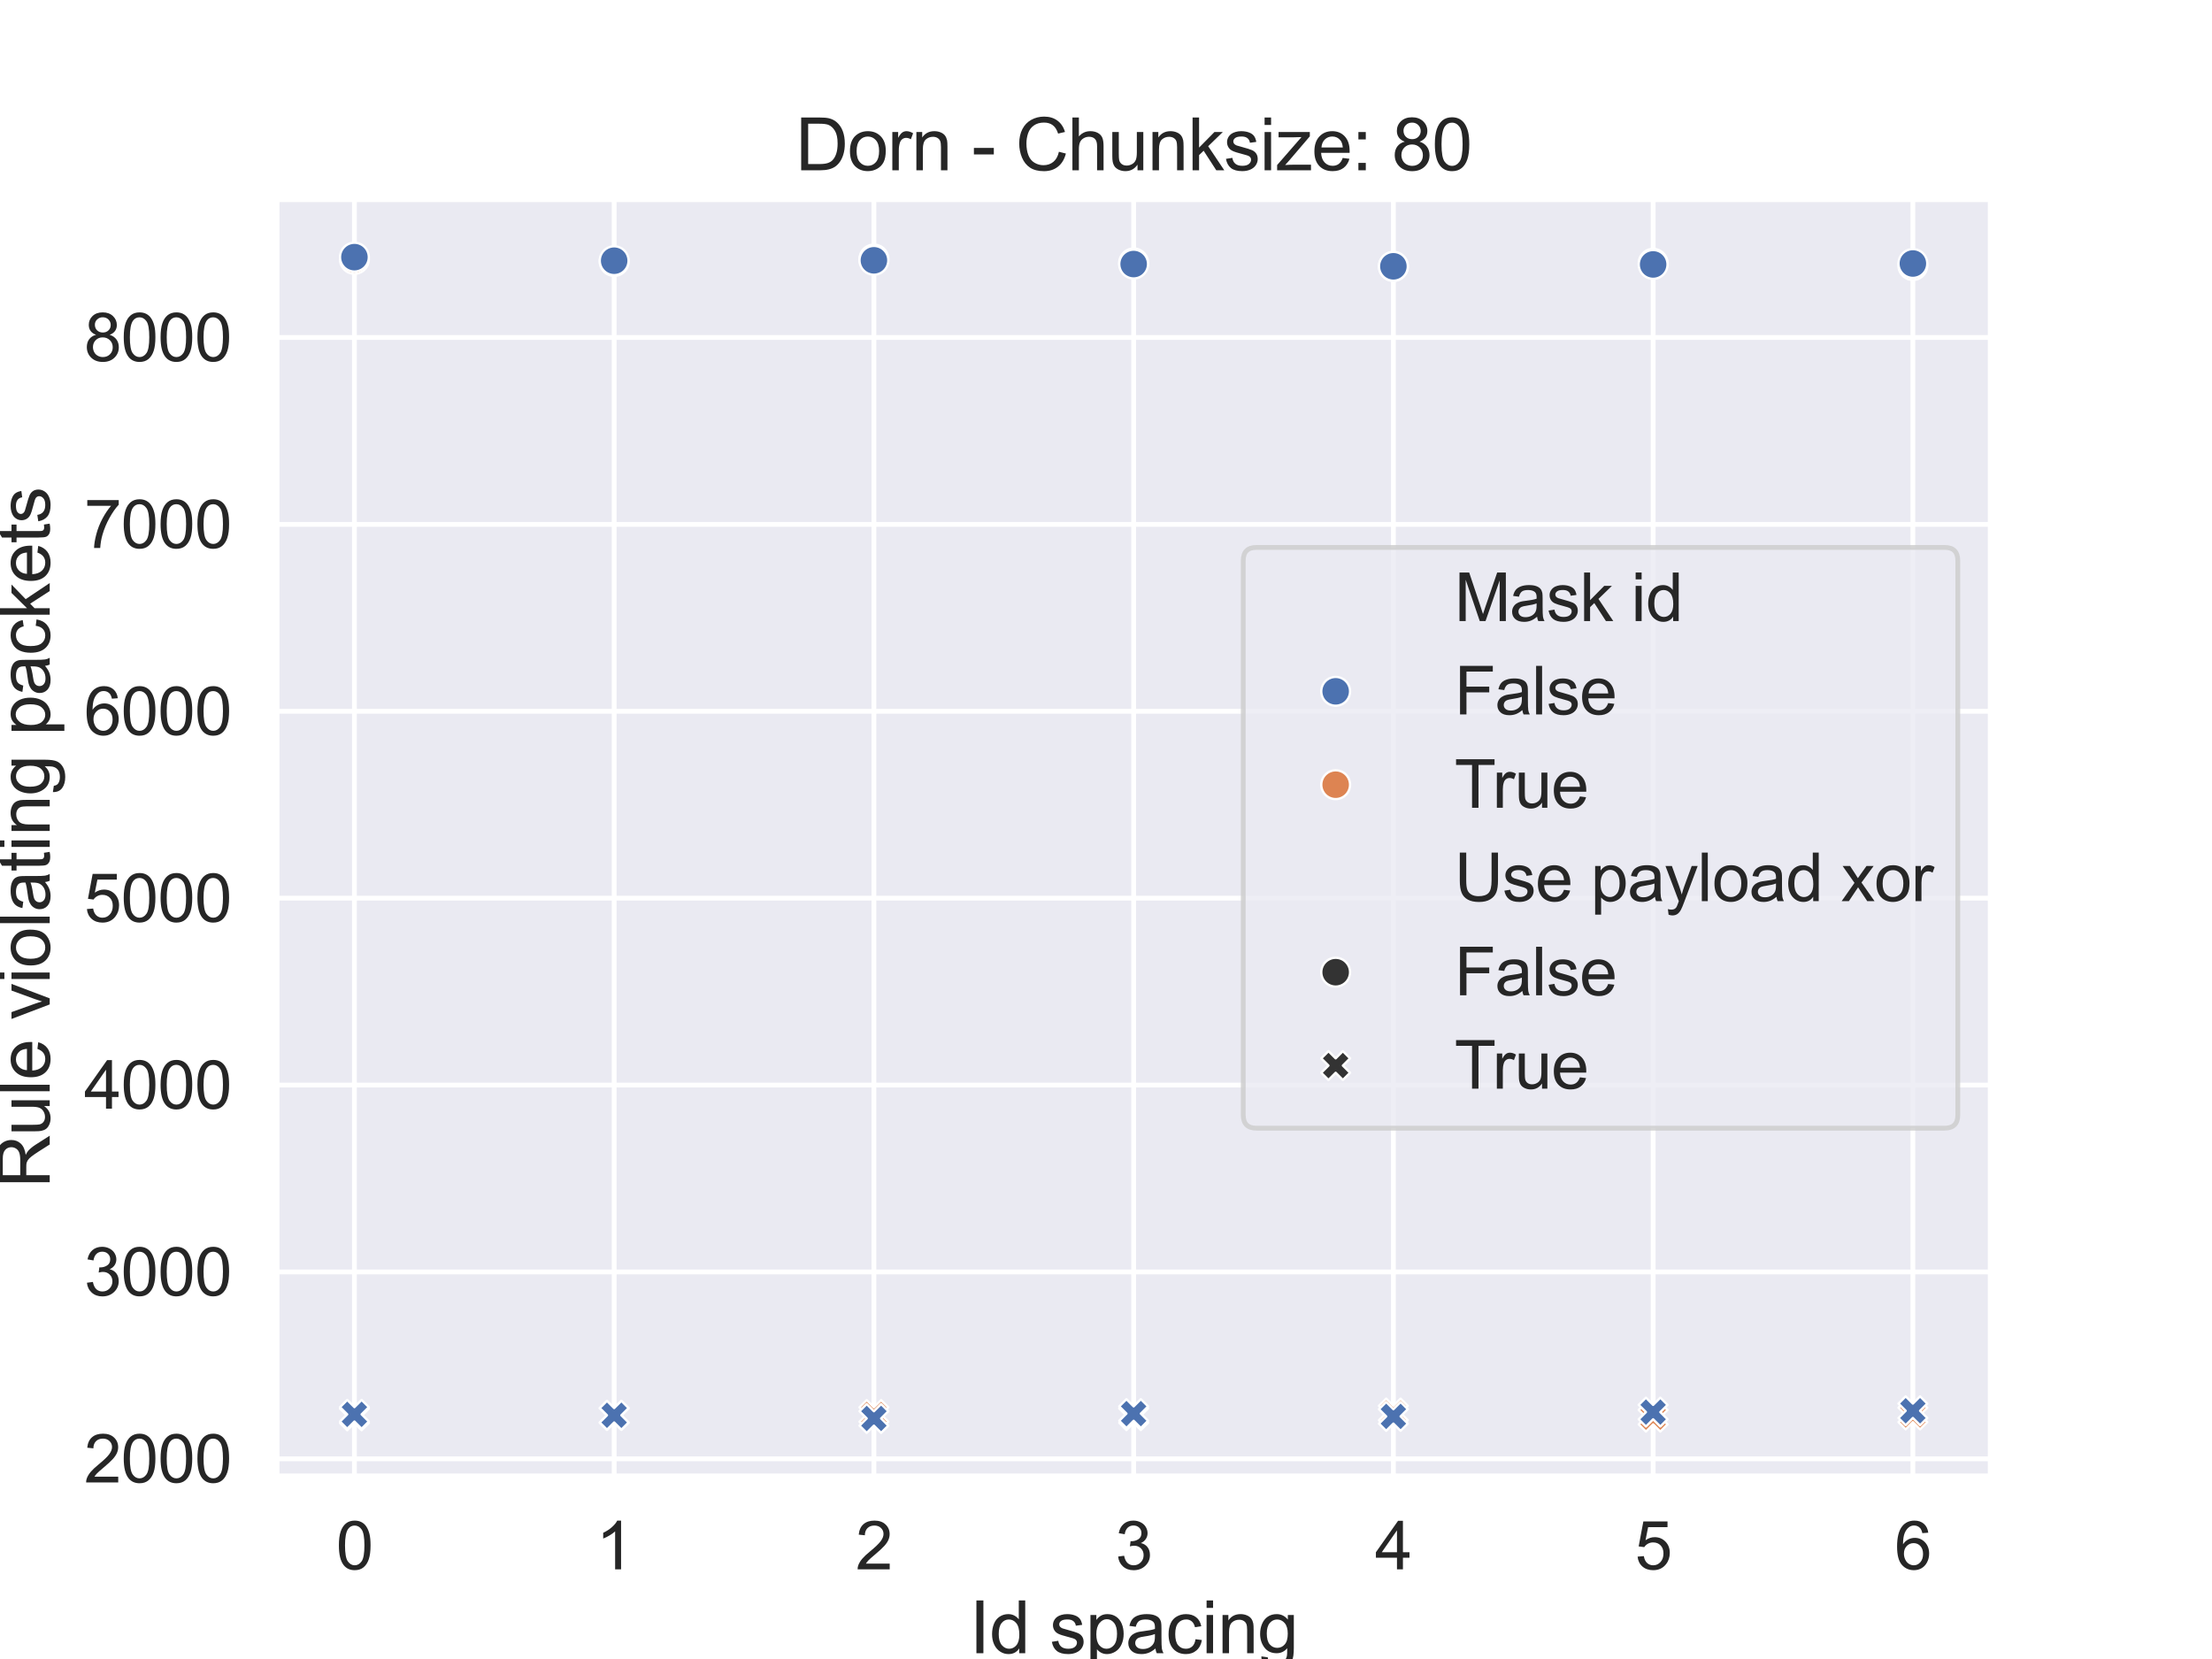 <?xml version="1.0" encoding="utf-8" standalone="no"?>
<!DOCTYPE svg PUBLIC "-//W3C//DTD SVG 1.1//EN"
  "http://www.w3.org/Graphics/SVG/1.1/DTD/svg11.dtd">
<svg xmlns:xlink="http://www.w3.org/1999/xlink" width="460.8pt" height="345.6pt" viewBox="0 0 460.8 345.6" xmlns="http://www.w3.org/2000/svg" version="1.1">
 <defs>
  <style type="text/css">*{stroke-linejoin: round; stroke-linecap: butt}</style>
 </defs>
 <g id="figure_1">
  <g id="patch_1">
   <path d="M 0 345.6 
L 460.8 345.6 
L 460.8 0 
L 0 0 
z
" style="fill: #ffffff"/>
  </g>
  <g id="axes_1">
   <g id="patch_2">
    <path d="M 57.6 307.584 
L 414.72 307.584 
L 414.72 41.472 
L 57.6 41.472 
z
" style="fill: #eaeaf2"/>
   </g>
   <g id="matplotlib.axis_1">
    <g id="xtick_1">
     <g id="line2d_1">
      <path d="M 73.833 307.584 
L 73.833 41.472 
" clip-path="url(#pf0c185aaeb)" style="fill: none; stroke: #ffffff; stroke-linecap: round"/>
     </g>
     <g id="text_1">
      <!-- 0 -->
      <g style="fill: #262626" transform="translate(70.01 326.926) scale(0.138 -0.138)">
       <defs>
        <path id="ArialMT-30" d="M 266 2259 
Q 266 3072 433 3567 
Q 600 4063 929 4331 
Q 1259 4600 1759 4600 
Q 2128 4600 2406 4451 
Q 2684 4303 2865 4023 
Q 3047 3744 3150 3342 
Q 3253 2941 3253 2259 
Q 3253 1453 3087 958 
Q 2922 463 2592 192 
Q 2263 -78 1759 -78 
Q 1097 -78 719 397 
Q 266 969 266 2259 
z
M 844 2259 
Q 844 1131 1108 757 
Q 1372 384 1759 384 
Q 2147 384 2411 759 
Q 2675 1134 2675 2259 
Q 2675 3391 2411 3762 
Q 2147 4134 1753 4134 
Q 1366 4134 1134 3806 
Q 844 3388 844 2259 
z
" transform="scale(0.016)"/>
       </defs>
       <use xlink:href="#ArialMT-30"/>
      </g>
     </g>
    </g>
    <g id="xtick_2">
     <g id="line2d_2">
      <path d="M 127.942 307.584 
L 127.942 41.472 
" clip-path="url(#pf0c185aaeb)" style="fill: none; stroke: #ffffff; stroke-linecap: round"/>
     </g>
     <g id="text_2">
      <!-- 1 -->
      <g style="fill: #262626" transform="translate(124.119 326.926) scale(0.138 -0.138)">
       <defs>
        <path id="ArialMT-31" d="M 2384 0 
L 1822 0 
L 1822 3584 
Q 1619 3391 1289 3197 
Q 959 3003 697 2906 
L 697 3450 
Q 1169 3672 1522 3987 
Q 1875 4303 2022 4600 
L 2384 4600 
L 2384 0 
z
" transform="scale(0.016)"/>
       </defs>
       <use xlink:href="#ArialMT-31"/>
      </g>
     </g>
    </g>
    <g id="xtick_3">
     <g id="line2d_3">
      <path d="M 182.051 307.584 
L 182.051 41.472 
" clip-path="url(#pf0c185aaeb)" style="fill: none; stroke: #ffffff; stroke-linecap: round"/>
     </g>
     <g id="text_3">
      <!-- 2 -->
      <g style="fill: #262626" transform="translate(178.228 326.926) scale(0.138 -0.138)">
       <defs>
        <path id="ArialMT-32" d="M 3222 541 
L 3222 0 
L 194 0 
Q 188 203 259 391 
Q 375 700 629 1000 
Q 884 1300 1366 1694 
Q 2113 2306 2375 2664 
Q 2638 3022 2638 3341 
Q 2638 3675 2398 3904 
Q 2159 4134 1775 4134 
Q 1369 4134 1125 3890 
Q 881 3647 878 3216 
L 300 3275 
Q 359 3922 746 4261 
Q 1134 4600 1788 4600 
Q 2447 4600 2831 4234 
Q 3216 3869 3216 3328 
Q 3216 3053 3103 2787 
Q 2991 2522 2730 2228 
Q 2469 1934 1863 1422 
Q 1356 997 1212 845 
Q 1069 694 975 541 
L 3222 541 
z
" transform="scale(0.016)"/>
       </defs>
       <use xlink:href="#ArialMT-32"/>
      </g>
     </g>
    </g>
    <g id="xtick_4">
     <g id="line2d_4">
      <path d="M 236.16 307.584 
L 236.16 41.472 
" clip-path="url(#pf0c185aaeb)" style="fill: none; stroke: #ffffff; stroke-linecap: round"/>
     </g>
     <g id="text_4">
      <!-- 3 -->
      <g style="fill: #262626" transform="translate(232.337 326.926) scale(0.138 -0.138)">
       <defs>
        <path id="ArialMT-33" d="M 269 1209 
L 831 1284 
Q 928 806 1161 595 
Q 1394 384 1728 384 
Q 2125 384 2398 659 
Q 2672 934 2672 1341 
Q 2672 1728 2419 1979 
Q 2166 2231 1775 2231 
Q 1616 2231 1378 2169 
L 1441 2663 
Q 1497 2656 1531 2656 
Q 1891 2656 2178 2843 
Q 2466 3031 2466 3422 
Q 2466 3731 2256 3934 
Q 2047 4138 1716 4138 
Q 1388 4138 1169 3931 
Q 950 3725 888 3313 
L 325 3413 
Q 428 3978 793 4289 
Q 1159 4600 1703 4600 
Q 2078 4600 2393 4439 
Q 2709 4278 2876 4000 
Q 3044 3722 3044 3409 
Q 3044 3113 2884 2869 
Q 2725 2625 2413 2481 
Q 2819 2388 3044 2092 
Q 3269 1797 3269 1353 
Q 3269 753 2831 336 
Q 2394 -81 1725 -81 
Q 1122 -81 723 278 
Q 325 638 269 1209 
z
" transform="scale(0.016)"/>
       </defs>
       <use xlink:href="#ArialMT-33"/>
      </g>
     </g>
    </g>
    <g id="xtick_5">
     <g id="line2d_5">
      <path d="M 290.269 307.584 
L 290.269 41.472 
" clip-path="url(#pf0c185aaeb)" style="fill: none; stroke: #ffffff; stroke-linecap: round"/>
     </g>
     <g id="text_5">
      <!-- 4 -->
      <g style="fill: #262626" transform="translate(286.446 326.926) scale(0.138 -0.138)">
       <defs>
        <path id="ArialMT-34" d="M 2069 0 
L 2069 1097 
L 81 1097 
L 81 1613 
L 2172 4581 
L 2631 4581 
L 2631 1613 
L 3250 1613 
L 3250 1097 
L 2631 1097 
L 2631 0 
L 2069 0 
z
M 2069 1613 
L 2069 3678 
L 634 1613 
L 2069 1613 
z
" transform="scale(0.016)"/>
       </defs>
       <use xlink:href="#ArialMT-34"/>
      </g>
     </g>
    </g>
    <g id="xtick_6">
     <g id="line2d_6">
      <path d="M 344.378 307.584 
L 344.378 41.472 
" clip-path="url(#pf0c185aaeb)" style="fill: none; stroke: #ffffff; stroke-linecap: round"/>
     </g>
     <g id="text_6">
      <!-- 5 -->
      <g style="fill: #262626" transform="translate(340.555 326.926) scale(0.138 -0.138)">
       <defs>
        <path id="ArialMT-35" d="M 266 1200 
L 856 1250 
Q 922 819 1161 601 
Q 1400 384 1738 384 
Q 2144 384 2425 690 
Q 2706 997 2706 1503 
Q 2706 1984 2436 2262 
Q 2166 2541 1728 2541 
Q 1456 2541 1237 2417 
Q 1019 2294 894 2097 
L 366 2166 
L 809 4519 
L 3088 4519 
L 3088 3981 
L 1259 3981 
L 1013 2750 
Q 1425 3038 1878 3038 
Q 2478 3038 2890 2622 
Q 3303 2206 3303 1553 
Q 3303 931 2941 478 
Q 2500 -78 1738 -78 
Q 1113 -78 717 272 
Q 322 622 266 1200 
z
" transform="scale(0.016)"/>
       </defs>
       <use xlink:href="#ArialMT-35"/>
      </g>
     </g>
    </g>
    <g id="xtick_7">
     <g id="line2d_7">
      <path d="M 398.487 307.584 
L 398.487 41.472 
" clip-path="url(#pf0c185aaeb)" style="fill: none; stroke: #ffffff; stroke-linecap: round"/>
     </g>
     <g id="text_7">
      <!-- 6 -->
      <g style="fill: #262626" transform="translate(394.664 326.926) scale(0.138 -0.138)">
       <defs>
        <path id="ArialMT-36" d="M 3184 3459 
L 2625 3416 
Q 2550 3747 2413 3897 
Q 2184 4138 1850 4138 
Q 1581 4138 1378 3988 
Q 1113 3794 959 3422 
Q 806 3050 800 2363 
Q 1003 2672 1297 2822 
Q 1591 2972 1913 2972 
Q 2475 2972 2870 2558 
Q 3266 2144 3266 1488 
Q 3266 1056 3080 686 
Q 2894 316 2569 119 
Q 2244 -78 1831 -78 
Q 1128 -78 684 439 
Q 241 956 241 2144 
Q 241 3472 731 4075 
Q 1159 4600 1884 4600 
Q 2425 4600 2770 4297 
Q 3116 3994 3184 3459 
z
M 888 1484 
Q 888 1194 1011 928 
Q 1134 663 1356 523 
Q 1578 384 1822 384 
Q 2178 384 2434 671 
Q 2691 959 2691 1453 
Q 2691 1928 2437 2201 
Q 2184 2475 1800 2475 
Q 1419 2475 1153 2201 
Q 888 1928 888 1484 
z
" transform="scale(0.016)"/>
       </defs>
       <use xlink:href="#ArialMT-36"/>
      </g>
     </g>
    </g>
    <g id="text_8">
     <!-- Id spacing -->
     <g style="fill: #262626" transform="translate(201.973 344.396) scale(0.15 -0.15)">
      <defs>
       <path id="ArialMT-49" d="M 597 0 
L 597 4581 
L 1203 4581 
L 1203 0 
L 597 0 
z
" transform="scale(0.016)"/>
       <path id="ArialMT-64" d="M 2575 0 
L 2575 419 
Q 2259 -75 1647 -75 
Q 1250 -75 917 144 
Q 584 363 401 755 
Q 219 1147 219 1656 
Q 219 2153 384 2558 
Q 550 2963 881 3178 
Q 1213 3394 1622 3394 
Q 1922 3394 2156 3267 
Q 2391 3141 2538 2938 
L 2538 4581 
L 3097 4581 
L 3097 0 
L 2575 0 
z
M 797 1656 
Q 797 1019 1065 703 
Q 1334 388 1700 388 
Q 2069 388 2326 689 
Q 2584 991 2584 1609 
Q 2584 2291 2321 2609 
Q 2059 2928 1675 2928 
Q 1300 2928 1048 2622 
Q 797 2316 797 1656 
z
" transform="scale(0.016)"/>
       <path id="ArialMT-20" transform="scale(0.016)"/>
       <path id="ArialMT-73" d="M 197 991 
L 753 1078 
Q 800 744 1014 566 
Q 1228 388 1613 388 
Q 2000 388 2187 545 
Q 2375 703 2375 916 
Q 2375 1106 2209 1216 
Q 2094 1291 1634 1406 
Q 1016 1563 777 1677 
Q 538 1791 414 1992 
Q 291 2194 291 2438 
Q 291 2659 392 2848 
Q 494 3038 669 3163 
Q 800 3259 1026 3326 
Q 1253 3394 1513 3394 
Q 1903 3394 2198 3281 
Q 2494 3169 2634 2976 
Q 2775 2784 2828 2463 
L 2278 2388 
Q 2241 2644 2061 2787 
Q 1881 2931 1553 2931 
Q 1166 2931 1000 2803 
Q 834 2675 834 2503 
Q 834 2394 903 2306 
Q 972 2216 1119 2156 
Q 1203 2125 1616 2013 
Q 2213 1853 2448 1751 
Q 2684 1650 2818 1456 
Q 2953 1263 2953 975 
Q 2953 694 2789 445 
Q 2625 197 2315 61 
Q 2006 -75 1616 -75 
Q 969 -75 630 194 
Q 291 463 197 991 
z
" transform="scale(0.016)"/>
       <path id="ArialMT-70" d="M 422 -1272 
L 422 3319 
L 934 3319 
L 934 2888 
Q 1116 3141 1344 3267 
Q 1572 3394 1897 3394 
Q 2322 3394 2647 3175 
Q 2972 2956 3137 2557 
Q 3303 2159 3303 1684 
Q 3303 1175 3120 767 
Q 2938 359 2589 142 
Q 2241 -75 1856 -75 
Q 1575 -75 1351 44 
Q 1128 163 984 344 
L 984 -1272 
L 422 -1272 
z
M 931 1641 
Q 931 1000 1190 694 
Q 1450 388 1819 388 
Q 2194 388 2461 705 
Q 2728 1022 2728 1688 
Q 2728 2322 2467 2637 
Q 2206 2953 1844 2953 
Q 1484 2953 1207 2617 
Q 931 2281 931 1641 
z
" transform="scale(0.016)"/>
       <path id="ArialMT-61" d="M 2588 409 
Q 2275 144 1986 34 
Q 1697 -75 1366 -75 
Q 819 -75 525 192 
Q 231 459 231 875 
Q 231 1119 342 1320 
Q 453 1522 633 1644 
Q 813 1766 1038 1828 
Q 1203 1872 1538 1913 
Q 2219 1994 2541 2106 
Q 2544 2222 2544 2253 
Q 2544 2597 2384 2738 
Q 2169 2928 1744 2928 
Q 1347 2928 1158 2789 
Q 969 2650 878 2297 
L 328 2372 
Q 403 2725 575 2942 
Q 747 3159 1072 3276 
Q 1397 3394 1825 3394 
Q 2250 3394 2515 3294 
Q 2781 3194 2906 3042 
Q 3031 2891 3081 2659 
Q 3109 2516 3109 2141 
L 3109 1391 
Q 3109 606 3145 398 
Q 3181 191 3288 0 
L 2700 0 
Q 2613 175 2588 409 
z
M 2541 1666 
Q 2234 1541 1622 1453 
Q 1275 1403 1131 1340 
Q 988 1278 909 1158 
Q 831 1038 831 891 
Q 831 666 1001 516 
Q 1172 366 1500 366 
Q 1825 366 2078 508 
Q 2331 650 2450 897 
Q 2541 1088 2541 1459 
L 2541 1666 
z
" transform="scale(0.016)"/>
       <path id="ArialMT-63" d="M 2588 1216 
L 3141 1144 
Q 3050 572 2676 248 
Q 2303 -75 1759 -75 
Q 1078 -75 664 370 
Q 250 816 250 1647 
Q 250 2184 428 2587 
Q 606 2991 970 3192 
Q 1334 3394 1763 3394 
Q 2303 3394 2647 3120 
Q 2991 2847 3088 2344 
L 2541 2259 
Q 2463 2594 2264 2762 
Q 2066 2931 1784 2931 
Q 1359 2931 1093 2626 
Q 828 2322 828 1663 
Q 828 994 1084 691 
Q 1341 388 1753 388 
Q 2084 388 2306 591 
Q 2528 794 2588 1216 
z
" transform="scale(0.016)"/>
       <path id="ArialMT-69" d="M 425 3934 
L 425 4581 
L 988 4581 
L 988 3934 
L 425 3934 
z
M 425 0 
L 425 3319 
L 988 3319 
L 988 0 
L 425 0 
z
" transform="scale(0.016)"/>
       <path id="ArialMT-6e" d="M 422 0 
L 422 3319 
L 928 3319 
L 928 2847 
Q 1294 3394 1984 3394 
Q 2284 3394 2536 3286 
Q 2788 3178 2913 3003 
Q 3038 2828 3088 2588 
Q 3119 2431 3119 2041 
L 3119 0 
L 2556 0 
L 2556 2019 
Q 2556 2363 2490 2533 
Q 2425 2703 2258 2804 
Q 2091 2906 1866 2906 
Q 1506 2906 1245 2678 
Q 984 2450 984 1813 
L 984 0 
L 422 0 
z
" transform="scale(0.016)"/>
       <path id="ArialMT-67" d="M 319 -275 
L 866 -356 
Q 900 -609 1056 -725 
Q 1266 -881 1628 -881 
Q 2019 -881 2231 -725 
Q 2444 -569 2519 -288 
Q 2563 -116 2559 434 
Q 2191 0 1641 0 
Q 956 0 581 494 
Q 206 988 206 1678 
Q 206 2153 378 2554 
Q 550 2956 876 3175 
Q 1203 3394 1644 3394 
Q 2231 3394 2613 2919 
L 2613 3319 
L 3131 3319 
L 3131 450 
Q 3131 -325 2973 -648 
Q 2816 -972 2473 -1159 
Q 2131 -1347 1631 -1347 
Q 1038 -1347 672 -1080 
Q 306 -813 319 -275 
z
M 784 1719 
Q 784 1066 1043 766 
Q 1303 466 1694 466 
Q 2081 466 2343 764 
Q 2606 1063 2606 1700 
Q 2606 2309 2336 2618 
Q 2066 2928 1684 2928 
Q 1309 2928 1046 2623 
Q 784 2319 784 1719 
z
" transform="scale(0.016)"/>
      </defs>
      <use xlink:href="#ArialMT-49"/>
      <use xlink:href="#ArialMT-64" x="27.783"/>
      <use xlink:href="#ArialMT-20" x="83.398"/>
      <use xlink:href="#ArialMT-73" x="111.182"/>
      <use xlink:href="#ArialMT-70" x="161.182"/>
      <use xlink:href="#ArialMT-61" x="216.797"/>
      <use xlink:href="#ArialMT-63" x="272.412"/>
      <use xlink:href="#ArialMT-69" x="322.412"/>
      <use xlink:href="#ArialMT-6e" x="344.629"/>
      <use xlink:href="#ArialMT-67" x="400.244"/>
     </g>
    </g>
   </g>
   <g id="matplotlib.axis_2">
    <g id="ytick_1">
     <g id="line2d_8">
      <path d="M 57.6 303.897 
L 414.72 303.897 
" clip-path="url(#pf0c185aaeb)" style="fill: none; stroke: #ffffff; stroke-linecap: round"/>
     </g>
     <g id="text_9">
      <!-- 2000 -->
      <g style="fill: #262626" transform="translate(17.515 308.818) scale(0.138 -0.138)">
       <use xlink:href="#ArialMT-32"/>
       <use xlink:href="#ArialMT-30" x="55.615"/>
       <use xlink:href="#ArialMT-30" x="111.23"/>
       <use xlink:href="#ArialMT-30" x="166.846"/>
      </g>
     </g>
    </g>
    <g id="ytick_2">
     <g id="line2d_9">
      <path d="M 57.6 264.966 
L 414.72 264.966 
" clip-path="url(#pf0c185aaeb)" style="fill: none; stroke: #ffffff; stroke-linecap: round"/>
     </g>
     <g id="text_10">
      <!-- 3000 -->
      <g style="fill: #262626" transform="translate(17.515 269.887) scale(0.138 -0.138)">
       <use xlink:href="#ArialMT-33"/>
       <use xlink:href="#ArialMT-30" x="55.615"/>
       <use xlink:href="#ArialMT-30" x="111.23"/>
       <use xlink:href="#ArialMT-30" x="166.846"/>
      </g>
     </g>
    </g>
    <g id="ytick_3">
     <g id="line2d_10">
      <path d="M 57.6 226.034 
L 414.72 226.034 
" clip-path="url(#pf0c185aaeb)" style="fill: none; stroke: #ffffff; stroke-linecap: round"/>
     </g>
     <g id="text_11">
      <!-- 4000 -->
      <g style="fill: #262626" transform="translate(17.515 230.955) scale(0.138 -0.138)">
       <use xlink:href="#ArialMT-34"/>
       <use xlink:href="#ArialMT-30" x="55.615"/>
       <use xlink:href="#ArialMT-30" x="111.23"/>
       <use xlink:href="#ArialMT-30" x="166.846"/>
      </g>
     </g>
    </g>
    <g id="ytick_4">
     <g id="line2d_11">
      <path d="M 57.6 187.103 
L 414.72 187.103 
" clip-path="url(#pf0c185aaeb)" style="fill: none; stroke: #ffffff; stroke-linecap: round"/>
     </g>
     <g id="text_12">
      <!-- 5000 -->
      <g style="fill: #262626" transform="translate(17.515 192.024) scale(0.138 -0.138)">
       <use xlink:href="#ArialMT-35"/>
       <use xlink:href="#ArialMT-30" x="55.615"/>
       <use xlink:href="#ArialMT-30" x="111.23"/>
       <use xlink:href="#ArialMT-30" x="166.846"/>
      </g>
     </g>
    </g>
    <g id="ytick_5">
     <g id="line2d_12">
      <path d="M 57.6 148.171 
L 414.72 148.171 
" clip-path="url(#pf0c185aaeb)" style="fill: none; stroke: #ffffff; stroke-linecap: round"/>
     </g>
     <g id="text_13">
      <!-- 6000 -->
      <g style="fill: #262626" transform="translate(17.515 153.092) scale(0.138 -0.138)">
       <use xlink:href="#ArialMT-36"/>
       <use xlink:href="#ArialMT-30" x="55.615"/>
       <use xlink:href="#ArialMT-30" x="111.23"/>
       <use xlink:href="#ArialMT-30" x="166.846"/>
      </g>
     </g>
    </g>
    <g id="ytick_6">
     <g id="line2d_13">
      <path d="M 57.6 109.24 
L 414.72 109.24 
" clip-path="url(#pf0c185aaeb)" style="fill: none; stroke: #ffffff; stroke-linecap: round"/>
     </g>
     <g id="text_14">
      <!-- 7000 -->
      <g style="fill: #262626" transform="translate(17.515 114.161) scale(0.138 -0.138)">
       <defs>
        <path id="ArialMT-37" d="M 303 3981 
L 303 4522 
L 3269 4522 
L 3269 4084 
Q 2831 3619 2401 2847 
Q 1972 2075 1738 1259 
Q 1569 684 1522 0 
L 944 0 
Q 953 541 1156 1306 
Q 1359 2072 1739 2783 
Q 2119 3494 2547 3981 
L 303 3981 
z
" transform="scale(0.016)"/>
       </defs>
       <use xlink:href="#ArialMT-37"/>
       <use xlink:href="#ArialMT-30" x="55.615"/>
       <use xlink:href="#ArialMT-30" x="111.23"/>
       <use xlink:href="#ArialMT-30" x="166.846"/>
      </g>
     </g>
    </g>
    <g id="ytick_7">
     <g id="line2d_14">
      <path d="M 57.6 70.309 
L 414.72 70.309 
" clip-path="url(#pf0c185aaeb)" style="fill: none; stroke: #ffffff; stroke-linecap: round"/>
     </g>
     <g id="text_15">
      <!-- 8000 -->
      <g style="fill: #262626" transform="translate(17.515 75.23) scale(0.138 -0.138)">
       <defs>
        <path id="ArialMT-38" d="M 1131 2484 
Q 781 2613 612 2850 
Q 444 3088 444 3419 
Q 444 3919 803 4259 
Q 1163 4600 1759 4600 
Q 2359 4600 2725 4251 
Q 3091 3903 3091 3403 
Q 3091 3084 2923 2848 
Q 2756 2613 2416 2484 
Q 2838 2347 3058 2040 
Q 3278 1734 3278 1309 
Q 3278 722 2862 322 
Q 2447 -78 1769 -78 
Q 1091 -78 675 323 
Q 259 725 259 1325 
Q 259 1772 486 2073 
Q 713 2375 1131 2484 
z
M 1019 3438 
Q 1019 3113 1228 2906 
Q 1438 2700 1772 2700 
Q 2097 2700 2305 2904 
Q 2513 3109 2513 3406 
Q 2513 3716 2298 3927 
Q 2084 4138 1766 4138 
Q 1444 4138 1231 3931 
Q 1019 3725 1019 3438 
z
M 838 1322 
Q 838 1081 952 856 
Q 1066 631 1291 507 
Q 1516 384 1775 384 
Q 2178 384 2440 643 
Q 2703 903 2703 1303 
Q 2703 1709 2433 1975 
Q 2163 2241 1756 2241 
Q 1359 2241 1098 1978 
Q 838 1716 838 1322 
z
" transform="scale(0.016)"/>
       </defs>
       <use xlink:href="#ArialMT-38"/>
       <use xlink:href="#ArialMT-30" x="55.615"/>
       <use xlink:href="#ArialMT-30" x="111.23"/>
       <use xlink:href="#ArialMT-30" x="166.846"/>
      </g>
     </g>
    </g>
    <g id="text_16">
     <!-- Rule violating packets -->
     <g style="fill: #262626" transform="translate(10.358 247.481) rotate(-90) scale(0.15 -0.15)">
      <defs>
       <path id="ArialMT-52" d="M 503 0 
L 503 4581 
L 2534 4581 
Q 3147 4581 3465 4457 
Q 3784 4334 3975 4021 
Q 4166 3709 4166 3331 
Q 4166 2844 3850 2509 
Q 3534 2175 2875 2084 
Q 3116 1969 3241 1856 
Q 3506 1613 3744 1247 
L 4541 0 
L 3778 0 
L 3172 953 
Q 2906 1366 2734 1584 
Q 2563 1803 2427 1890 
Q 2291 1978 2150 2013 
Q 2047 2034 1813 2034 
L 1109 2034 
L 1109 0 
L 503 0 
z
M 1109 2559 
L 2413 2559 
Q 2828 2559 3062 2645 
Q 3297 2731 3419 2920 
Q 3541 3109 3541 3331 
Q 3541 3656 3305 3865 
Q 3069 4075 2559 4075 
L 1109 4075 
L 1109 2559 
z
" transform="scale(0.016)"/>
       <path id="ArialMT-75" d="M 2597 0 
L 2597 488 
Q 2209 -75 1544 -75 
Q 1250 -75 995 37 
Q 741 150 617 320 
Q 494 491 444 738 
Q 409 903 409 1263 
L 409 3319 
L 972 3319 
L 972 1478 
Q 972 1038 1006 884 
Q 1059 663 1231 536 
Q 1403 409 1656 409 
Q 1909 409 2131 539 
Q 2353 669 2445 892 
Q 2538 1116 2538 1541 
L 2538 3319 
L 3100 3319 
L 3100 0 
L 2597 0 
z
" transform="scale(0.016)"/>
       <path id="ArialMT-6c" d="M 409 0 
L 409 4581 
L 972 4581 
L 972 0 
L 409 0 
z
" transform="scale(0.016)"/>
       <path id="ArialMT-65" d="M 2694 1069 
L 3275 997 
Q 3138 488 2766 206 
Q 2394 -75 1816 -75 
Q 1088 -75 661 373 
Q 234 822 234 1631 
Q 234 2469 665 2931 
Q 1097 3394 1784 3394 
Q 2450 3394 2872 2941 
Q 3294 2488 3294 1666 
Q 3294 1616 3291 1516 
L 816 1516 
Q 847 969 1125 678 
Q 1403 388 1819 388 
Q 2128 388 2347 550 
Q 2566 713 2694 1069 
z
M 847 1978 
L 2700 1978 
Q 2663 2397 2488 2606 
Q 2219 2931 1791 2931 
Q 1403 2931 1139 2672 
Q 875 2413 847 1978 
z
" transform="scale(0.016)"/>
       <path id="ArialMT-76" d="M 1344 0 
L 81 3319 
L 675 3319 
L 1388 1331 
Q 1503 1009 1600 663 
Q 1675 925 1809 1294 
L 2547 3319 
L 3125 3319 
L 1869 0 
L 1344 0 
z
" transform="scale(0.016)"/>
       <path id="ArialMT-6f" d="M 213 1659 
Q 213 2581 725 3025 
Q 1153 3394 1769 3394 
Q 2453 3394 2887 2945 
Q 3322 2497 3322 1706 
Q 3322 1066 3130 698 
Q 2938 331 2570 128 
Q 2203 -75 1769 -75 
Q 1072 -75 642 372 
Q 213 819 213 1659 
z
M 791 1659 
Q 791 1022 1069 705 
Q 1347 388 1769 388 
Q 2188 388 2466 706 
Q 2744 1025 2744 1678 
Q 2744 2294 2464 2611 
Q 2184 2928 1769 2928 
Q 1347 2928 1069 2612 
Q 791 2297 791 1659 
z
" transform="scale(0.016)"/>
       <path id="ArialMT-74" d="M 1650 503 
L 1731 6 
Q 1494 -44 1306 -44 
Q 1000 -44 831 53 
Q 663 150 594 308 
Q 525 466 525 972 
L 525 2881 
L 113 2881 
L 113 3319 
L 525 3319 
L 525 4141 
L 1084 4478 
L 1084 3319 
L 1650 3319 
L 1650 2881 
L 1084 2881 
L 1084 941 
Q 1084 700 1114 631 
Q 1144 563 1211 522 
Q 1278 481 1403 481 
Q 1497 481 1650 503 
z
" transform="scale(0.016)"/>
       <path id="ArialMT-6b" d="M 425 0 
L 425 4581 
L 988 4581 
L 988 1969 
L 2319 3319 
L 3047 3319 
L 1778 2088 
L 3175 0 
L 2481 0 
L 1384 1697 
L 988 1316 
L 988 0 
L 425 0 
z
" transform="scale(0.016)"/>
      </defs>
      <use xlink:href="#ArialMT-52"/>
      <use xlink:href="#ArialMT-75" x="72.217"/>
      <use xlink:href="#ArialMT-6c" x="127.832"/>
      <use xlink:href="#ArialMT-65" x="150.049"/>
      <use xlink:href="#ArialMT-20" x="205.664"/>
      <use xlink:href="#ArialMT-76" x="233.447"/>
      <use xlink:href="#ArialMT-69" x="283.447"/>
      <use xlink:href="#ArialMT-6f" x="305.664"/>
      <use xlink:href="#ArialMT-6c" x="361.279"/>
      <use xlink:href="#ArialMT-61" x="383.496"/>
      <use xlink:href="#ArialMT-74" x="439.111"/>
      <use xlink:href="#ArialMT-69" x="466.895"/>
      <use xlink:href="#ArialMT-6e" x="489.111"/>
      <use xlink:href="#ArialMT-67" x="544.727"/>
      <use xlink:href="#ArialMT-20" x="600.342"/>
      <use xlink:href="#ArialMT-70" x="628.125"/>
      <use xlink:href="#ArialMT-61" x="683.74"/>
      <use xlink:href="#ArialMT-63" x="739.355"/>
      <use xlink:href="#ArialMT-6b" x="789.355"/>
      <use xlink:href="#ArialMT-65" x="839.355"/>
      <use xlink:href="#ArialMT-74" x="894.971"/>
      <use xlink:href="#ArialMT-73" x="922.754"/>
     </g>
    </g>
   </g>
   <g id="PathCollection_1">
    <path d="M 72.333 297.943 
L 73.833 296.443 
L 75.333 297.943 
L 76.833 296.443 
L 75.333 294.943 
L 76.833 293.443 
L 75.333 291.943 
L 73.833 293.443 
L 72.333 291.943 
L 70.833 293.443 
L 72.333 294.943 
L 70.833 296.443 
z
" clip-path="url(#pf0c185aaeb)" style="fill: #dd8452; stroke: #ffffff; stroke-width: 0.48"/>
    <path d="M 72.333 297.632 
L 73.833 296.132 
L 75.333 297.632 
L 76.833 296.132 
L 75.333 294.632 
L 76.833 293.132 
L 75.333 291.632 
L 73.833 293.132 
L 72.333 291.632 
L 70.833 293.132 
L 72.333 294.632 
L 70.833 296.132 
z
" clip-path="url(#pf0c185aaeb)" style="fill: #4c72b0; stroke: #ffffff; stroke-width: 0.48"/>
    <path d="M 73.833 57.035 
C 74.628 57.035 75.391 56.719 75.954 56.156 
C 76.517 55.594 76.833 54.831 76.833 54.035 
C 76.833 53.24 76.517 52.476 75.954 51.914 
C 75.391 51.351 74.628 51.035 73.833 51.035 
C 73.037 51.035 72.274 51.351 71.711 51.914 
C 71.149 52.476 70.833 53.24 70.833 54.035 
C 70.833 54.831 71.149 55.594 71.711 56.156 
C 72.274 56.719 73.037 57.035 73.833 57.035 
z
" clip-path="url(#pf0c185aaeb)" style="fill: #dd8452; stroke: #ffffff; stroke-width: 0.48"/>
    <path d="M 73.833 56.568 
C 74.628 56.568 75.391 56.252 75.954 55.689 
C 76.517 55.127 76.833 54.364 76.833 53.568 
C 76.833 52.772 76.517 52.009 75.954 51.447 
C 75.391 50.884 74.628 50.568 73.833 50.568 
C 73.037 50.568 72.274 50.884 71.711 51.447 
C 71.149 52.009 70.833 52.772 70.833 53.568 
C 70.833 54.364 71.149 55.127 71.711 55.689 
C 72.274 56.252 73.037 56.568 73.833 56.568 
z
" clip-path="url(#pf0c185aaeb)" style="fill: #4c72b0; stroke: #ffffff; stroke-width: 0.48"/>
    <path d="M 126.442 297.865 
L 127.942 296.365 
L 129.442 297.865 
L 130.942 296.365 
L 129.442 294.865 
L 130.942 293.365 
L 129.442 291.865 
L 127.942 293.365 
L 126.442 291.865 
L 124.942 293.365 
L 126.442 294.865 
L 124.942 296.365 
z
" clip-path="url(#pf0c185aaeb)" style="fill: #dd8452; stroke: #ffffff; stroke-width: 0.48"/>
    <path d="M 126.442 297.826 
L 127.942 296.326 
L 129.442 297.826 
L 130.942 296.326 
L 129.442 294.826 
L 130.942 293.326 
L 129.442 291.826 
L 127.942 293.326 
L 126.442 291.826 
L 124.942 293.326 
L 126.442 294.826 
L 124.942 296.326 
z
" clip-path="url(#pf0c185aaeb)" style="fill: #4c72b0; stroke: #ffffff; stroke-width: 0.48"/>
    <path d="M 127.942 57.463 
C 128.737 57.463 129.501 57.147 130.063 56.585 
C 130.626 56.022 130.942 55.259 130.942 54.463 
C 130.942 53.668 130.626 52.905 130.063 52.342 
C 129.501 51.78 128.737 51.463 127.942 51.463 
C 127.146 51.463 126.383 51.78 125.82 52.342 
C 125.258 52.905 124.942 53.668 124.942 54.463 
C 124.942 55.259 125.258 56.022 125.82 56.585 
C 126.383 57.147 127.146 57.463 127.942 57.463 
z
" clip-path="url(#pf0c185aaeb)" style="fill: #dd8452; stroke: #ffffff; stroke-width: 0.48"/>
    <path d="M 127.942 57.308 
C 128.737 57.308 129.501 56.992 130.063 56.429 
C 130.626 55.866 130.942 55.103 130.942 54.308 
C 130.942 53.512 130.626 52.749 130.063 52.186 
C 129.501 51.624 128.737 51.308 127.942 51.308 
C 127.146 51.308 126.383 51.624 125.82 52.186 
C 125.258 52.749 124.942 53.512 124.942 54.308 
C 124.942 55.103 125.258 55.866 125.82 56.429 
C 126.383 56.992 127.146 57.308 127.942 57.308 
z
" clip-path="url(#pf0c185aaeb)" style="fill: #4c72b0; stroke: #ffffff; stroke-width: 0.48"/>
    <path d="M 180.551 297.67 
L 182.051 296.17 
L 183.551 297.67 
L 185.051 296.17 
L 183.551 294.67 
L 185.051 293.17 
L 183.551 291.67 
L 182.051 293.17 
L 180.551 291.67 
L 179.051 293.17 
L 180.551 294.67 
L 179.051 296.17 
z
" clip-path="url(#pf0c185aaeb)" style="fill: #dd8452; stroke: #ffffff; stroke-width: 0.48"/>
    <path d="M 180.551 298.488 
L 182.051 296.988 
L 183.551 298.488 
L 185.051 296.988 
L 183.551 295.488 
L 185.051 293.988 
L 183.551 292.488 
L 182.051 293.988 
L 180.551 292.488 
L 179.051 293.988 
L 180.551 295.488 
L 179.051 296.988 
z
" clip-path="url(#pf0c185aaeb)" style="fill: #4c72b0; stroke: #ffffff; stroke-width: 0.48"/>
    <path d="M 182.051 56.957 
C 182.847 56.957 183.61 56.641 184.172 56.079 
C 184.735 55.516 185.051 54.753 185.051 53.957 
C 185.051 53.162 184.735 52.399 184.172 51.836 
C 183.61 51.273 182.847 50.957 182.051 50.957 
C 181.255 50.957 180.492 51.273 179.93 51.836 
C 179.367 52.399 179.051 53.162 179.051 53.957 
C 179.051 54.753 179.367 55.516 179.93 56.079 
C 180.492 56.641 181.255 56.957 182.051 56.957 
z
" clip-path="url(#pf0c185aaeb)" style="fill: #dd8452; stroke: #ffffff; stroke-width: 0.48"/>
    <path d="M 182.051 57.23 
C 182.847 57.23 183.61 56.914 184.172 56.351 
C 184.735 55.789 185.051 55.025 185.051 54.23 
C 185.051 53.434 184.735 52.671 184.172 52.109 
C 183.61 51.546 182.847 51.23 182.051 51.23 
C 181.255 51.23 180.492 51.546 179.93 52.109 
C 179.367 52.671 179.051 53.434 179.051 54.23 
C 179.051 55.025 179.367 55.789 179.93 56.351 
C 180.492 56.914 181.255 57.23 182.051 57.23 
z
" clip-path="url(#pf0c185aaeb)" style="fill: #4c72b0; stroke: #ffffff; stroke-width: 0.48"/>
    <path d="M 234.66 297.904 
L 236.16 296.404 
L 237.66 297.904 
L 239.16 296.404 
L 237.66 294.904 
L 239.16 293.404 
L 237.66 291.904 
L 236.16 293.404 
L 234.66 291.904 
L 233.16 293.404 
L 234.66 294.904 
L 233.16 296.404 
z
" clip-path="url(#pf0c185aaeb)" style="fill: #dd8452; stroke: #ffffff; stroke-width: 0.48"/>
    <path d="M 234.66 297.476 
L 236.16 295.976 
L 237.66 297.476 
L 239.16 295.976 
L 237.66 294.476 
L 239.16 292.976 
L 237.66 291.476 
L 236.16 292.976 
L 234.66 291.476 
L 233.16 292.976 
L 234.66 294.476 
L 233.16 295.976 
z
" clip-path="url(#pf0c185aaeb)" style="fill: #4c72b0; stroke: #ffffff; stroke-width: 0.48"/>
    <path d="M 236.16 57.775 
C 236.956 57.775 237.719 57.459 238.281 56.896 
C 238.844 56.334 239.16 55.57 239.16 54.775 
C 239.16 53.979 238.844 53.216 238.281 52.654 
C 237.719 52.091 236.956 51.775 236.16 51.775 
C 235.364 51.775 234.601 52.091 234.039 52.654 
C 233.476 53.216 233.16 53.979 233.16 54.775 
C 233.16 55.57 233.476 56.334 234.039 56.896 
C 234.601 57.459 235.364 57.775 236.16 57.775 
z
" clip-path="url(#pf0c185aaeb)" style="fill: #dd8452; stroke: #ffffff; stroke-width: 0.48"/>
    <path d="M 236.16 58.008 
C 236.956 58.008 237.719 57.692 238.281 57.13 
C 238.844 56.567 239.16 55.804 239.16 55.008 
C 239.16 54.213 238.844 53.45 238.281 52.887 
C 237.719 52.325 236.956 52.008 236.16 52.008 
C 235.364 52.008 234.601 52.325 234.039 52.887 
C 233.476 53.45 233.16 54.213 233.16 55.008 
C 233.16 55.804 233.476 56.567 234.039 57.13 
C 234.601 57.692 235.364 58.008 236.16 58.008 
z
" clip-path="url(#pf0c185aaeb)" style="fill: #4c72b0; stroke: #ffffff; stroke-width: 0.48"/>
    <path d="M 288.769 297.359 
L 290.269 295.859 
L 291.769 297.359 
L 293.269 295.859 
L 291.769 294.359 
L 293.269 292.859 
L 291.769 291.359 
L 290.269 292.859 
L 288.769 291.359 
L 287.269 292.859 
L 288.769 294.359 
L 287.269 295.859 
z
" clip-path="url(#pf0c185aaeb)" style="fill: #dd8452; stroke: #ffffff; stroke-width: 0.48"/>
    <path d="M 288.769 298.06 
L 290.269 296.56 
L 291.769 298.06 
L 293.269 296.56 
L 291.769 295.06 
L 293.269 293.56 
L 291.769 292.06 
L 290.269 293.56 
L 288.769 292.06 
L 287.269 293.56 
L 288.769 295.06 
L 287.269 296.56 
z
" clip-path="url(#pf0c185aaeb)" style="fill: #4c72b0; stroke: #ffffff; stroke-width: 0.48"/>
    <path d="M 290.269 58.515 
C 291.065 58.515 291.828 58.198 292.39 57.636 
C 292.953 57.073 293.269 56.31 293.269 55.515 
C 293.269 54.719 292.953 53.956 292.39 53.393 
C 291.828 52.831 291.065 52.515 290.269 52.515 
C 289.473 52.515 288.71 52.831 288.148 53.393 
C 287.585 53.956 287.269 54.719 287.269 55.515 
C 287.269 56.31 287.585 57.073 288.148 57.636 
C 288.71 58.198 289.473 58.515 290.269 58.515 
z
" clip-path="url(#pf0c185aaeb)" style="fill: #dd8452; stroke: #ffffff; stroke-width: 0.48"/>
    <path d="M 290.269 58.476 
C 291.065 58.476 291.828 58.16 292.39 57.597 
C 292.953 57.034 293.269 56.271 293.269 55.476 
C 293.269 54.68 292.953 53.917 292.39 53.354 
C 291.828 52.792 291.065 52.476 290.269 52.476 
C 289.473 52.476 288.71 52.792 288.148 53.354 
C 287.585 53.917 287.269 54.68 287.269 55.476 
C 287.269 56.271 287.585 57.034 288.148 57.597 
C 288.71 58.16 289.473 58.476 290.269 58.476 
z
" clip-path="url(#pf0c185aaeb)" style="fill: #4c72b0; stroke: #ffffff; stroke-width: 0.48"/>
    <path d="M 342.878 298.215 
L 344.378 296.715 
L 345.878 298.215 
L 347.378 296.715 
L 345.878 295.215 
L 347.378 293.715 
L 345.878 292.215 
L 344.378 293.715 
L 342.878 292.215 
L 341.378 293.715 
L 342.878 295.215 
L 341.378 296.715 
z
" clip-path="url(#pf0c185aaeb)" style="fill: #dd8452; stroke: #ffffff; stroke-width: 0.48"/>
    <path d="M 342.878 297.164 
L 344.378 295.664 
L 345.878 297.164 
L 347.378 295.664 
L 345.878 294.164 
L 347.378 292.664 
L 345.878 291.164 
L 344.378 292.664 
L 342.878 291.164 
L 341.378 292.664 
L 342.878 294.164 
L 341.378 295.664 
z
" clip-path="url(#pf0c185aaeb)" style="fill: #4c72b0; stroke: #ffffff; stroke-width: 0.48"/>
    <path d="M 344.378 57.853 
C 345.174 57.853 345.937 57.537 346.5 56.974 
C 347.062 56.411 347.378 55.648 347.378 54.853 
C 347.378 54.057 347.062 53.294 346.5 52.731 
C 345.937 52.169 345.174 51.853 344.378 51.853 
C 343.583 51.853 342.819 52.169 342.257 52.731 
C 341.694 53.294 341.378 54.057 341.378 54.853 
C 341.378 55.648 341.694 56.411 342.257 56.974 
C 342.819 57.537 343.583 57.853 344.378 57.853 
z
" clip-path="url(#pf0c185aaeb)" style="fill: #dd8452; stroke: #ffffff; stroke-width: 0.48"/>
    <path d="M 344.378 58.086 
C 345.174 58.086 345.937 57.77 346.5 57.208 
C 347.062 56.645 347.378 55.882 347.378 55.086 
C 347.378 54.291 347.062 53.528 346.5 52.965 
C 345.937 52.402 345.174 52.086 344.378 52.086 
C 343.583 52.086 342.819 52.402 342.257 52.965 
C 341.694 53.528 341.378 54.291 341.378 55.086 
C 341.378 55.882 341.694 56.645 342.257 57.208 
C 342.819 57.77 343.583 58.086 344.378 58.086 
z
" clip-path="url(#pf0c185aaeb)" style="fill: #4c72b0; stroke: #ffffff; stroke-width: 0.48"/>
    <path d="M 396.987 297.748 
L 398.487 296.248 
L 399.987 297.748 
L 401.487 296.248 
L 399.987 294.748 
L 401.487 293.248 
L 399.987 291.748 
L 398.487 293.248 
L 396.987 291.748 
L 395.487 293.248 
L 396.987 294.748 
L 395.487 296.248 
z
" clip-path="url(#pf0c185aaeb)" style="fill: #dd8452; stroke: #ffffff; stroke-width: 0.48"/>
    <path d="M 396.987 296.892 
L 398.487 295.392 
L 399.987 296.892 
L 401.487 295.392 
L 399.987 293.892 
L 401.487 292.392 
L 399.987 290.892 
L 398.487 292.392 
L 396.987 290.892 
L 395.487 292.392 
L 396.987 293.892 
L 395.487 295.392 
z
" clip-path="url(#pf0c185aaeb)" style="fill: #4c72b0; stroke: #ffffff; stroke-width: 0.48"/>
    <path d="M 398.487 58.32 
C 399.283 58.32 400.046 58.004 400.609 57.441 
C 401.171 56.879 401.487 56.116 401.487 55.32 
C 401.487 54.524 401.171 53.761 400.609 53.199 
C 400.046 52.636 399.283 52.32 398.487 52.32 
C 397.692 52.32 396.929 52.636 396.366 53.199 
C 395.803 53.761 395.487 54.524 395.487 55.32 
C 395.487 56.116 395.803 56.879 396.366 57.441 
C 396.929 58.004 397.692 58.32 398.487 58.32 
z
" clip-path="url(#pf0c185aaeb)" style="fill: #dd8452; stroke: #ffffff; stroke-width: 0.48"/>
    <path d="M 398.487 57.892 
C 399.283 57.892 400.046 57.576 400.609 57.013 
C 401.171 56.45 401.487 55.687 401.487 54.892 
C 401.487 54.096 401.171 53.333 400.609 52.77 
C 400.046 52.208 399.283 51.892 398.487 51.892 
C 397.692 51.892 396.929 52.208 396.366 52.77 
C 395.803 53.333 395.487 54.096 395.487 54.892 
C 395.487 55.687 395.803 56.45 396.366 57.013 
C 396.929 57.576 397.692 57.892 398.487 57.892 
z
" clip-path="url(#pf0c185aaeb)" style="fill: #4c72b0; stroke: #ffffff; stroke-width: 0.48"/>
   </g>
   <g id="line2d_15"/>
   <g id="line2d_16"/>
   <g id="line2d_17"/>
   <g id="line2d_18"/>
   <g id="line2d_19"/>
   <g id="line2d_20"/>
   <g id="patch_3">
    <path d="M 57.6 307.584 
L 57.6 41.472 
" style="fill: none; stroke: #ffffff; stroke-width: 1.25; stroke-linejoin: miter; stroke-linecap: square"/>
   </g>
   <g id="patch_4">
    <path d="M 414.72 307.584 
L 414.72 41.472 
" style="fill: none; stroke: #ffffff; stroke-width: 1.25; stroke-linejoin: miter; stroke-linecap: square"/>
   </g>
   <g id="patch_5">
    <path d="M 57.6 307.584 
L 414.72 307.584 
" style="fill: none; stroke: #ffffff; stroke-width: 1.25; stroke-linejoin: miter; stroke-linecap: square"/>
   </g>
   <g id="patch_6">
    <path d="M 57.6 41.472 
L 414.72 41.472 
" style="fill: none; stroke: #ffffff; stroke-width: 1.25; stroke-linejoin: miter; stroke-linecap: square"/>
   </g>
   <g id="text_17">
    <!-- Dorn - Chunksize: 80 -->
    <g style="fill: #262626" transform="translate(165.716 35.472) scale(0.15 -0.15)">
     <defs>
      <path id="ArialMT-44" d="M 494 0 
L 494 4581 
L 2072 4581 
Q 2606 4581 2888 4516 
Q 3281 4425 3559 4188 
Q 3922 3881 4101 3404 
Q 4281 2928 4281 2316 
Q 4281 1794 4159 1391 
Q 4038 988 3847 723 
Q 3656 459 3429 307 
Q 3203 156 2883 78 
Q 2563 0 2147 0 
L 494 0 
z
M 1100 541 
L 2078 541 
Q 2531 541 2789 625 
Q 3047 709 3200 863 
Q 3416 1078 3536 1442 
Q 3656 1806 3656 2325 
Q 3656 3044 3420 3430 
Q 3184 3816 2847 3947 
Q 2603 4041 2063 4041 
L 1100 4041 
L 1100 541 
z
" transform="scale(0.016)"/>
      <path id="ArialMT-72" d="M 416 0 
L 416 3319 
L 922 3319 
L 922 2816 
Q 1116 3169 1280 3281 
Q 1444 3394 1641 3394 
Q 1925 3394 2219 3213 
L 2025 2691 
Q 1819 2813 1613 2813 
Q 1428 2813 1281 2702 
Q 1134 2591 1072 2394 
Q 978 2094 978 1738 
L 978 0 
L 416 0 
z
" transform="scale(0.016)"/>
      <path id="ArialMT-2d" d="M 203 1375 
L 203 1941 
L 1931 1941 
L 1931 1375 
L 203 1375 
z
" transform="scale(0.016)"/>
      <path id="ArialMT-43" d="M 3763 1606 
L 4369 1453 
Q 4178 706 3683 314 
Q 3188 -78 2472 -78 
Q 1731 -78 1267 223 
Q 803 525 561 1097 
Q 319 1669 319 2325 
Q 319 3041 592 3573 
Q 866 4106 1370 4382 
Q 1875 4659 2481 4659 
Q 3169 4659 3637 4309 
Q 4106 3959 4291 3325 
L 3694 3184 
Q 3534 3684 3231 3912 
Q 2928 4141 2469 4141 
Q 1941 4141 1586 3887 
Q 1231 3634 1087 3207 
Q 944 2781 944 2328 
Q 944 1744 1114 1308 
Q 1284 872 1643 656 
Q 2003 441 2422 441 
Q 2931 441 3284 734 
Q 3638 1028 3763 1606 
z
" transform="scale(0.016)"/>
      <path id="ArialMT-68" d="M 422 0 
L 422 4581 
L 984 4581 
L 984 2938 
Q 1378 3394 1978 3394 
Q 2347 3394 2619 3248 
Q 2891 3103 3008 2847 
Q 3125 2591 3125 2103 
L 3125 0 
L 2563 0 
L 2563 2103 
Q 2563 2525 2380 2717 
Q 2197 2909 1863 2909 
Q 1613 2909 1392 2779 
Q 1172 2650 1078 2428 
Q 984 2206 984 1816 
L 984 0 
L 422 0 
z
" transform="scale(0.016)"/>
      <path id="ArialMT-7a" d="M 125 0 
L 125 456 
L 2238 2881 
Q 1878 2863 1603 2863 
L 250 2863 
L 250 3319 
L 2963 3319 
L 2963 2947 
L 1166 841 
L 819 456 
Q 1197 484 1528 484 
L 3063 484 
L 3063 0 
L 125 0 
z
" transform="scale(0.016)"/>
      <path id="ArialMT-3a" d="M 578 2678 
L 578 3319 
L 1219 3319 
L 1219 2678 
L 578 2678 
z
M 578 0 
L 578 641 
L 1219 641 
L 1219 0 
L 578 0 
z
" transform="scale(0.016)"/>
     </defs>
     <use xlink:href="#ArialMT-44"/>
     <use xlink:href="#ArialMT-6f" x="72.217"/>
     <use xlink:href="#ArialMT-72" x="127.832"/>
     <use xlink:href="#ArialMT-6e" x="161.133"/>
     <use xlink:href="#ArialMT-20" x="216.748"/>
     <use xlink:href="#ArialMT-2d" x="244.531"/>
     <use xlink:href="#ArialMT-20" x="277.832"/>
     <use xlink:href="#ArialMT-43" x="305.615"/>
     <use xlink:href="#ArialMT-68" x="377.832"/>
     <use xlink:href="#ArialMT-75" x="433.447"/>
     <use xlink:href="#ArialMT-6e" x="489.062"/>
     <use xlink:href="#ArialMT-6b" x="544.678"/>
     <use xlink:href="#ArialMT-73" x="594.678"/>
     <use xlink:href="#ArialMT-69" x="644.678"/>
     <use xlink:href="#ArialMT-7a" x="666.895"/>
     <use xlink:href="#ArialMT-65" x="716.895"/>
     <use xlink:href="#ArialMT-3a" x="772.51"/>
     <use xlink:href="#ArialMT-20" x="800.293"/>
     <use xlink:href="#ArialMT-38" x="828.076"/>
     <use xlink:href="#ArialMT-30" x="883.691"/>
    </g>
   </g>
   <g id="legend_1">
    <g id="patch_7">
     <path d="M 261.743 235.02 
L 405.095 235.02 
Q 407.845 235.02 407.845 232.27 
L 407.845 116.786 
Q 407.845 114.036 405.095 114.036 
L 261.743 114.036 
Q 258.993 114.036 258.993 116.786 
L 258.993 232.27 
Q 258.993 235.02 261.743 235.02 
z
" style="fill: #eaeaf2; opacity: 0.8; stroke: #cccccc; stroke-linejoin: miter"/>
    </g>
    <g id="line2d_21"/>
    <g id="text_18">
     <!-- Mask id -->
     <g style="fill: #262626" transform="translate(302.993 129.378) scale(0.138 -0.138)">
      <defs>
       <path id="ArialMT-4d" d="M 475 0 
L 475 4581 
L 1388 4581 
L 2472 1338 
Q 2622 884 2691 659 
Q 2769 909 2934 1394 
L 4031 4581 
L 4847 4581 
L 4847 0 
L 4263 0 
L 4263 3834 
L 2931 0 
L 2384 0 
L 1059 3900 
L 1059 0 
L 475 0 
z
" transform="scale(0.016)"/>
      </defs>
      <use xlink:href="#ArialMT-4d"/>
      <use xlink:href="#ArialMT-61" x="83.301"/>
      <use xlink:href="#ArialMT-73" x="138.916"/>
      <use xlink:href="#ArialMT-6b" x="188.916"/>
      <use xlink:href="#ArialMT-20" x="238.916"/>
      <use xlink:href="#ArialMT-69" x="266.699"/>
      <use xlink:href="#ArialMT-64" x="288.916"/>
     </g>
    </g>
    <g id="line2d_22">
     <defs>
      <path id="m97edbfc400" d="M 0 3 
C 0.796 3 1.559 2.684 2.121 2.121 
C 2.684 1.559 3 0.796 3 0 
C 3 -0.796 2.684 -1.559 2.121 -2.121 
C 1.559 -2.684 0.796 -3 0 -3 
C -0.796 -3 -1.559 -2.684 -2.121 -2.121 
C -2.684 -1.559 -3 -0.796 -3 0 
C -3 0.796 -2.684 1.559 -2.121 2.121 
C -1.559 2.684 -0.796 3 0 3 
z
" style="stroke: #ffffff; stroke-width: 0.48"/>
     </defs>
     <g>
      <use xlink:href="#m97edbfc400" x="278.243" y="144.015" style="fill: #4c72b0; stroke: #ffffff; stroke-width: 0.48"/>
     </g>
    </g>
    <g id="text_19">
     <!-- False -->
     <g style="fill: #262626" transform="translate(302.993 148.827) scale(0.138 -0.138)">
      <defs>
       <path id="ArialMT-46" d="M 525 0 
L 525 4581 
L 3616 4581 
L 3616 4041 
L 1131 4041 
L 1131 2622 
L 3281 2622 
L 3281 2081 
L 1131 2081 
L 1131 0 
L 525 0 
z
" transform="scale(0.016)"/>
      </defs>
      <use xlink:href="#ArialMT-46"/>
      <use xlink:href="#ArialMT-61" x="61.084"/>
      <use xlink:href="#ArialMT-6c" x="116.699"/>
      <use xlink:href="#ArialMT-73" x="138.916"/>
      <use xlink:href="#ArialMT-65" x="188.916"/>
     </g>
    </g>
    <g id="line2d_23">
     <defs>
      <path id="m2c3fe1b65c" d="M 0 3 
C 0.796 3 1.559 2.684 2.121 2.121 
C 2.684 1.559 3 0.796 3 0 
C 3 -0.796 2.684 -1.559 2.121 -2.121 
C 1.559 -2.684 0.796 -3 0 -3 
C -0.796 -3 -1.559 -2.684 -2.121 -2.121 
C -2.684 -1.559 -3 -0.796 -3 0 
C -3 0.796 -2.684 1.559 -2.121 2.121 
C -1.559 2.684 -0.796 3 0 3 
z
" style="stroke: #ffffff; stroke-width: 0.48"/>
     </defs>
     <g>
      <use xlink:href="#m2c3fe1b65c" x="278.243" y="163.465" style="fill: #dd8452; stroke: #ffffff; stroke-width: 0.48"/>
     </g>
    </g>
    <g id="text_20">
     <!-- True -->
     <g style="fill: #262626" transform="translate(302.993 168.277) scale(0.138 -0.138)">
      <defs>
       <path id="ArialMT-54" d="M 1659 0 
L 1659 4041 
L 150 4041 
L 150 4581 
L 3781 4581 
L 3781 4041 
L 2266 4041 
L 2266 0 
L 1659 0 
z
" transform="scale(0.016)"/>
      </defs>
      <use xlink:href="#ArialMT-54"/>
      <use xlink:href="#ArialMT-72" x="57.334"/>
      <use xlink:href="#ArialMT-75" x="90.635"/>
      <use xlink:href="#ArialMT-65" x="146.25"/>
     </g>
    </g>
    <g id="line2d_24"/>
    <g id="text_21">
     <!-- Use payload xor -->
     <g style="fill: #262626" transform="translate(302.993 187.727) scale(0.138 -0.138)">
      <defs>
       <path id="ArialMT-55" d="M 3500 4581 
L 4106 4581 
L 4106 1934 
Q 4106 1244 3950 837 
Q 3794 431 3386 176 
Q 2978 -78 2316 -78 
Q 1672 -78 1262 144 
Q 853 366 678 786 
Q 503 1206 503 1934 
L 503 4581 
L 1109 4581 
L 1109 1938 
Q 1109 1341 1220 1058 
Q 1331 775 1601 622 
Q 1872 469 2263 469 
Q 2931 469 3215 772 
Q 3500 1075 3500 1938 
L 3500 4581 
z
" transform="scale(0.016)"/>
       <path id="ArialMT-79" d="M 397 -1278 
L 334 -750 
Q 519 -800 656 -800 
Q 844 -800 956 -737 
Q 1069 -675 1141 -563 
Q 1194 -478 1313 -144 
Q 1328 -97 1363 -6 
L 103 3319 
L 709 3319 
L 1400 1397 
Q 1534 1031 1641 628 
Q 1738 1016 1872 1384 
L 2581 3319 
L 3144 3319 
L 1881 -56 
Q 1678 -603 1566 -809 
Q 1416 -1088 1222 -1217 
Q 1028 -1347 759 -1347 
Q 597 -1347 397 -1278 
z
" transform="scale(0.016)"/>
       <path id="ArialMT-78" d="M 47 0 
L 1259 1725 
L 138 3319 
L 841 3319 
L 1350 2541 
Q 1494 2319 1581 2169 
Q 1719 2375 1834 2534 
L 2394 3319 
L 3066 3319 
L 1919 1756 
L 3153 0 
L 2463 0 
L 1781 1031 
L 1600 1309 
L 728 0 
L 47 0 
z
" transform="scale(0.016)"/>
      </defs>
      <use xlink:href="#ArialMT-55"/>
      <use xlink:href="#ArialMT-73" x="72.217"/>
      <use xlink:href="#ArialMT-65" x="122.217"/>
      <use xlink:href="#ArialMT-20" x="177.832"/>
      <use xlink:href="#ArialMT-70" x="205.615"/>
      <use xlink:href="#ArialMT-61" x="261.23"/>
      <use xlink:href="#ArialMT-79" x="316.846"/>
      <use xlink:href="#ArialMT-6c" x="366.846"/>
      <use xlink:href="#ArialMT-6f" x="389.062"/>
      <use xlink:href="#ArialMT-61" x="444.678"/>
      <use xlink:href="#ArialMT-64" x="500.293"/>
      <use xlink:href="#ArialMT-20" x="555.908"/>
      <use xlink:href="#ArialMT-78" x="583.691"/>
      <use xlink:href="#ArialMT-6f" x="633.691"/>
      <use xlink:href="#ArialMT-72" x="689.307"/>
     </g>
    </g>
    <g id="line2d_25">
     <defs>
      <path id="m322da9f413" d="M 0 3 
C 0.796 3 1.559 2.684 2.121 2.121 
C 2.684 1.559 3 0.796 3 0 
C 3 -0.796 2.684 -1.559 2.121 -2.121 
C 1.559 -2.684 0.796 -3 0 -3 
C -0.796 -3 -1.559 -2.684 -2.121 -2.121 
C -2.684 -1.559 -3 -0.796 -3 0 
C -3 0.796 -2.684 1.559 -2.121 2.121 
C -1.559 2.684 -0.796 3 0 3 
z
" style="stroke: #ffffff; stroke-width: 0.48"/>
     </defs>
     <g>
      <use xlink:href="#m322da9f413" x="278.243" y="202.525" style="fill: #333333; stroke: #ffffff; stroke-width: 0.48"/>
     </g>
    </g>
    <g id="text_22">
     <!-- False -->
     <g style="fill: #262626" transform="translate(302.993 207.338) scale(0.138 -0.138)">
      <use xlink:href="#ArialMT-46"/>
      <use xlink:href="#ArialMT-61" x="61.084"/>
      <use xlink:href="#ArialMT-6c" x="116.699"/>
      <use xlink:href="#ArialMT-73" x="138.916"/>
      <use xlink:href="#ArialMT-65" x="188.916"/>
     </g>
    </g>
    <g id="line2d_26">
     <defs>
      <path id="madefde8b2f" d="M -1.5 3 
L 0 1.5 
L 1.5 3 
L 3 1.5 
L 1.5 0 
L 3 -1.5 
L 1.5 -3 
L 0 -1.5 
L -1.5 -3 
L -3 -1.5 
L -1.5 0 
L -3 1.5 
z
" style="stroke: #ffffff; stroke-width: 0.48; stroke-linejoin: miter"/>
     </defs>
     <g>
      <use xlink:href="#madefde8b2f" x="278.243" y="221.975" style="fill: #333333; stroke: #ffffff; stroke-width: 0.48; stroke-linejoin: miter"/>
     </g>
    </g>
    <g id="text_23">
     <!-- True -->
     <g style="fill: #262626" transform="translate(302.993 226.788) scale(0.138 -0.138)">
      <use xlink:href="#ArialMT-54"/>
      <use xlink:href="#ArialMT-72" x="57.334"/>
      <use xlink:href="#ArialMT-75" x="90.635"/>
      <use xlink:href="#ArialMT-65" x="146.25"/>
     </g>
    </g>
   </g>
  </g>
 </g>
 <defs>
  <clipPath id="pf0c185aaeb">
   <rect x="57.6" y="41.472" width="357.12" height="266.112"/>
  </clipPath>
 </defs>
</svg>
